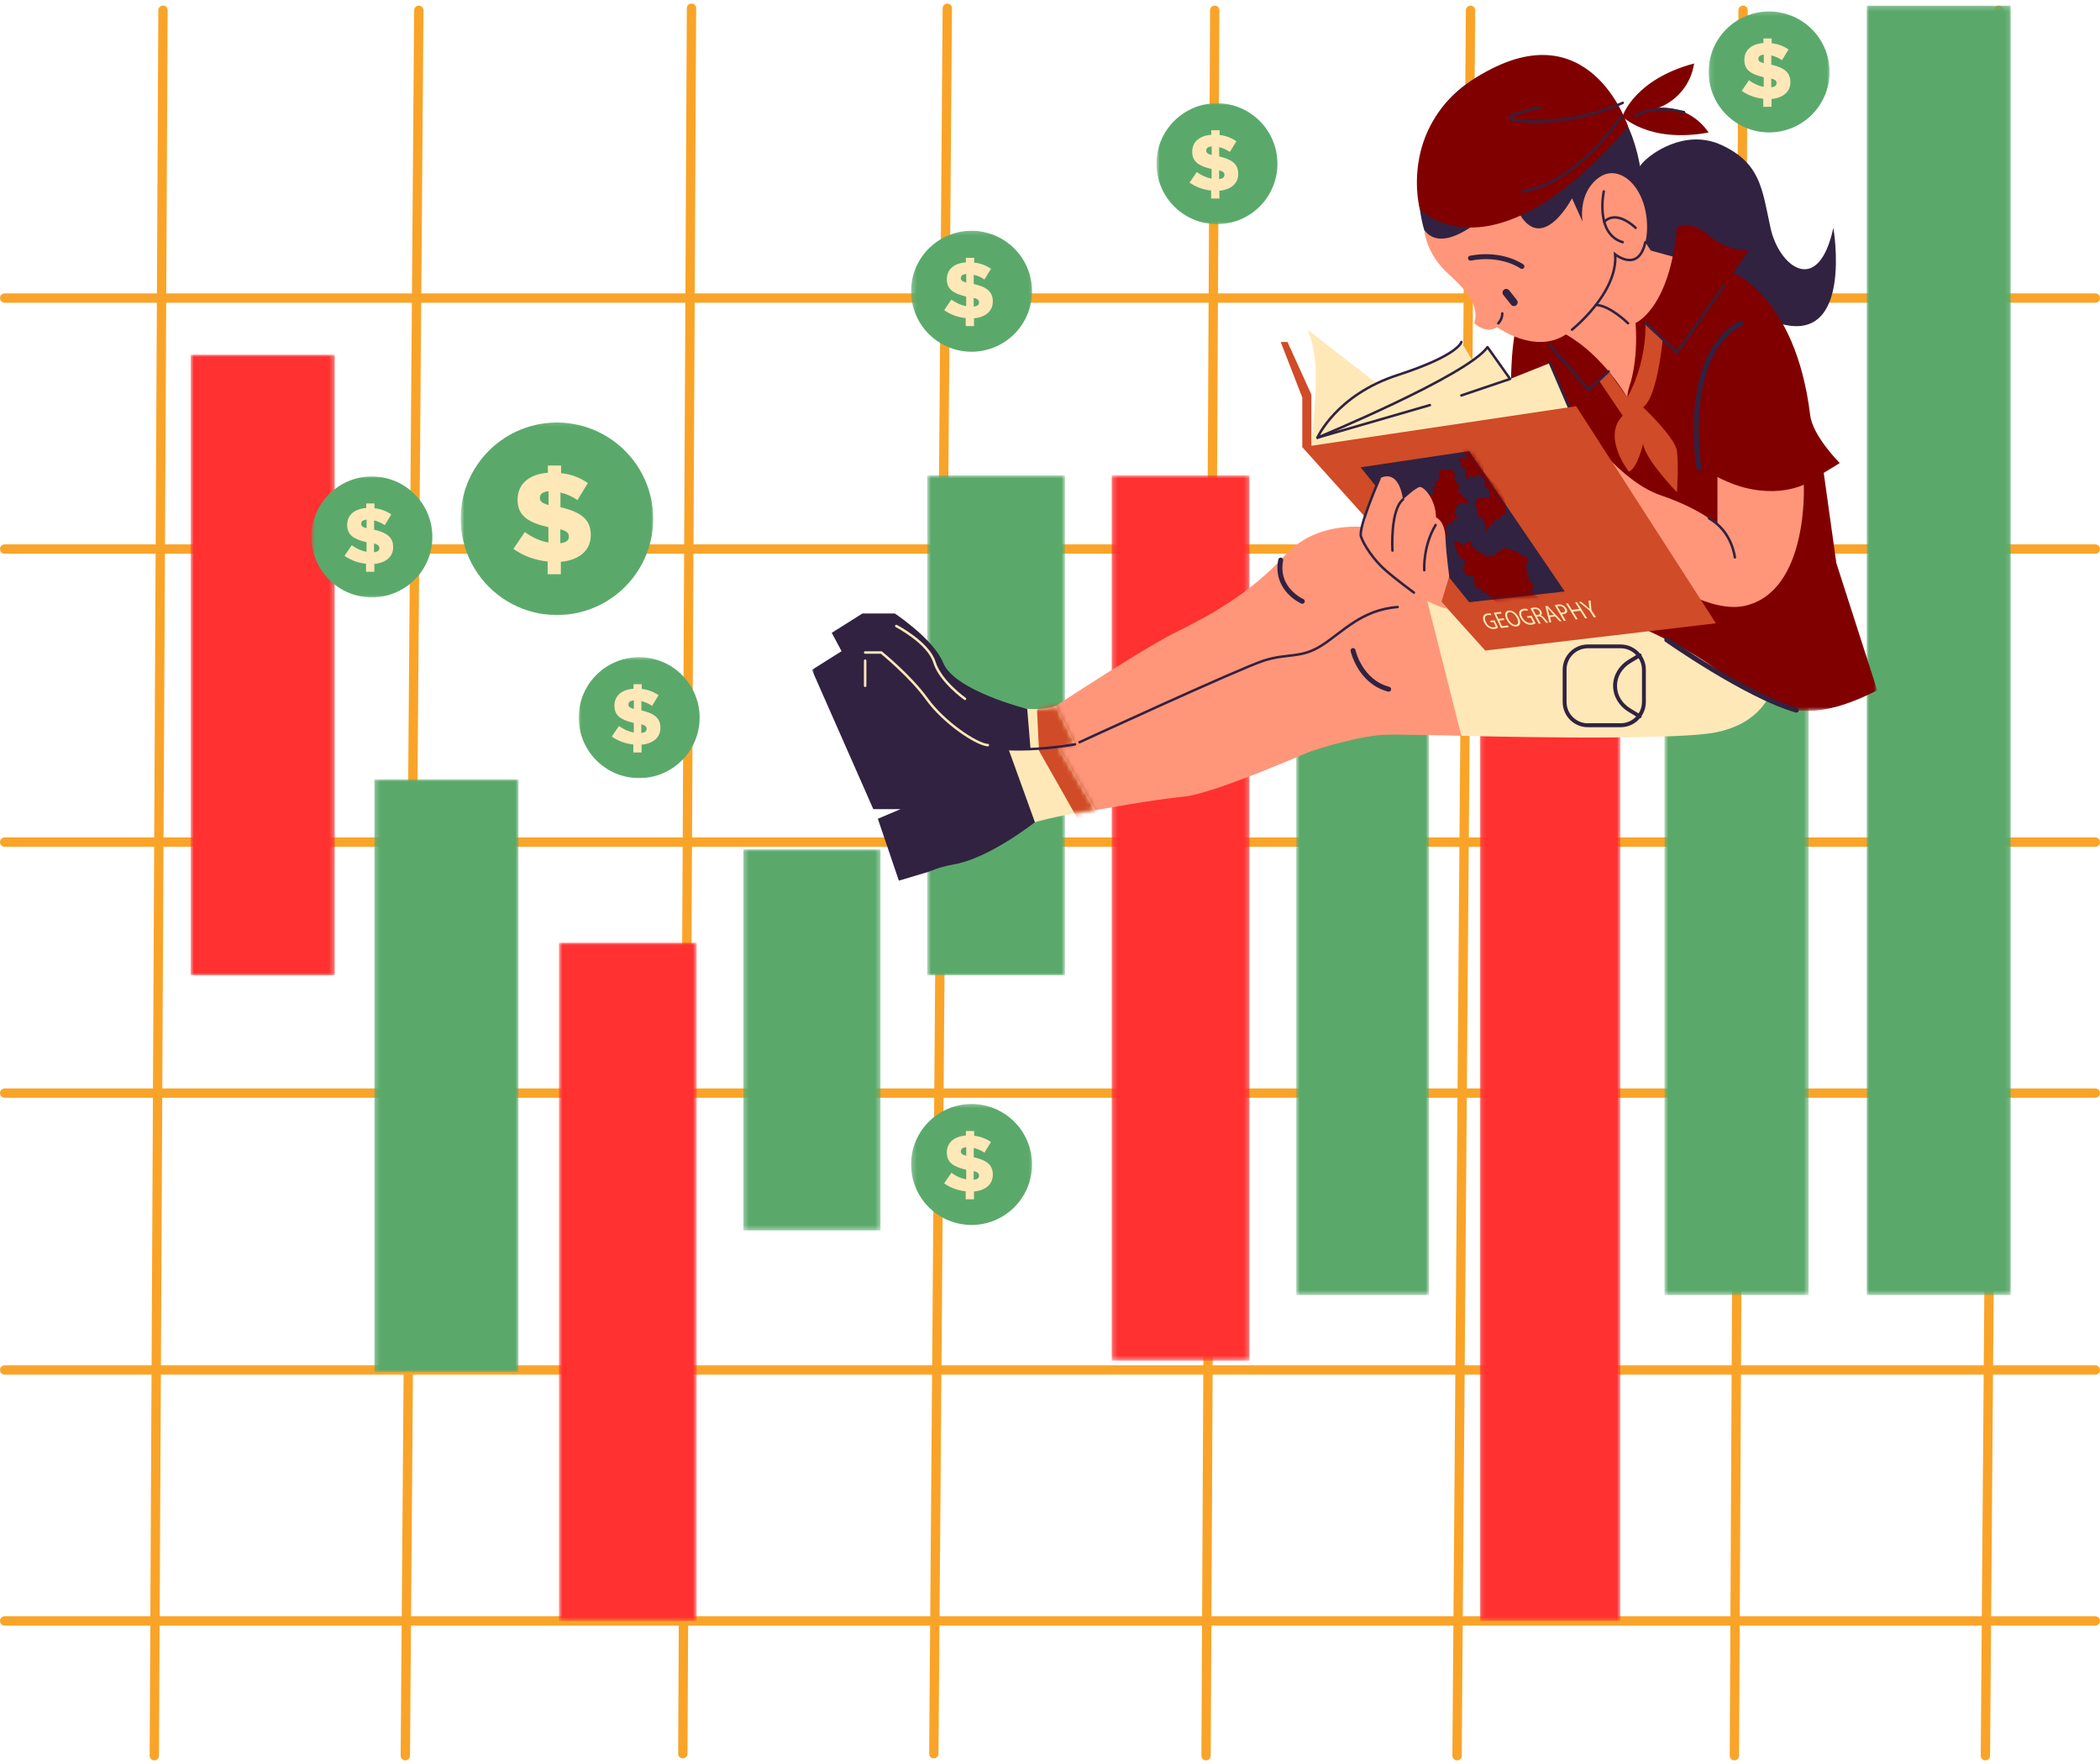 <svg width="450" height="378" viewBox="0 0 450 378" fill="none" xmlns="http://www.w3.org/2000/svg">
<g id="background-line">
<path id="Vector" d="M1 347.349L449 347.349" stroke="#F9A429" stroke-width="2" stroke-linecap="round"/>
<path id="Vector_2" d="M1 293.562L449 293.562" stroke="#F9A429" stroke-width="2" stroke-linecap="round"/>
<path id="Vector_3" d="M1 234.234L449 234.234" stroke="#F9A429" stroke-width="2" stroke-linecap="round"/>
<path id="Vector_4" d="M1 180.448L449 180.448" stroke="#F9A429" stroke-width="2" stroke-linecap="round"/>
<path id="Vector_5" d="M1 117.656L449 117.656" stroke="#F9A429" stroke-width="2" stroke-linecap="round"/>
<path id="Vector_6" d="M1 63.87L449 63.87" stroke="#F9A429" stroke-width="2" stroke-linecap="round"/>
<path id="Vector_7" d="M86.854 376.224L89.745 2.208" stroke="#F9A429" stroke-width="2" stroke-linecap="round"/>
<path id="Vector_8" d="M33.068 376.229L34.927 2.193" stroke="#F9A429" stroke-width="2" stroke-linecap="round"/>
<path id="Vector_9" d="M146.318 375.792L148.177 1.76" stroke="#F9A429" stroke-width="2" stroke-linecap="round"/>
<path id="Vector_10" d="M312.224 376.224L315.115 2.208" stroke="#F9A429" stroke-width="2" stroke-linecap="round"/>
<path id="Vector_11" d="M258.443 376.229L260.297 2.193" stroke="#F9A429" stroke-width="2" stroke-linecap="round"/>
<path id="Vector_12" d="M425.443 376.224L428.333 2.208" stroke="#F9A429" stroke-width="2" stroke-linecap="round"/>
<path id="Vector_13" d="M371.656 376.229L373.516 2.193" stroke="#F9A429" stroke-width="2" stroke-linecap="round"/>
<path id="Vector_14" d="M200.104 375.792L202.995 1.771" stroke="#F9A429" stroke-width="2" stroke-linecap="round"/>
</g>
<g id="chart-kiri10">
<mask id="mask0_0_1" style="mask-type:luminance" maskUnits="userSpaceOnUse" x="40" y="76" width="32" height="133">
<g id="56607add4d">
<path id="Vector_15" d="M40.844 76H71.729V209H40.844V76Z" fill="white"/>
</g>
</mask>
<g mask="url(#mask0_0_1)">
<g id="Group">
<path id="Vector_16" d="M40.844 76H71.729V209H40.844V76Z" fill="#FF3131"/>
</g>
</g>
</g>
<g id="chart-kiri9">
<mask id="mask1_0_1" style="mask-type:luminance" maskUnits="userSpaceOnUse" x="80" y="167" width="32" height="127">
<g id="91b41c730a">
<path id="Vector_17" d="M80.219 167H111.109V294H80.219V167Z" fill="white"/>
</g>
</mask>
<g mask="url(#mask1_0_1)">
<g id="Group_2">
<path id="Vector_18" d="M80.219 167H111.109V294H80.219V167Z" fill="#5AA96B"/>
</g>
</g>
</g>
<g id="chart-kiri8">
<mask id="mask2_0_1" style="mask-type:luminance" maskUnits="userSpaceOnUse" x="119" y="202" width="31" height="146">
<g id="fc37300e71">
<path id="Vector_19" d="M119.76 202H149.297V347.349H119.76V202Z" fill="white"/>
</g>
</mask>
<g mask="url(#mask2_0_1)">
<g id="Group_3">
<path id="Vector_20" d="M119.76 202H149.297V347.349H119.76V202Z" fill="#FF3131"/>
</g>
</g>
</g>
<g id="chart-kiri7">
<mask id="mask3_0_1" style="mask-type:luminance" maskUnits="userSpaceOnUse" x="159" y="182" width="30" height="82">
<g id="778a62f4c7">
<path id="Vector_21" d="M159.297 182H188.677V263.656H159.297V182Z" fill="white"/>
</g>
</mask>
<g mask="url(#mask3_0_1)">
<g id="Group_4">
<path id="Vector_22" d="M159.297 182H188.677V263.656H159.297V182Z" fill="#5AA96B"/>
</g>
</g>
</g>
<g id="chart-kiri6">
<mask id="mask4_0_1" style="mask-type:luminance" maskUnits="userSpaceOnUse" x="198" y="101" width="31" height="108">
<g id="7429f04d91">
<path id="Vector_23" d="M198.677 101.844H228.214V209H198.677V101.844Z" fill="white"/>
</g>
</mask>
<g mask="url(#mask4_0_1)">
<g id="Group_5">
<path id="Vector_24" d="M198.677 101.844H228.214V209H198.677V101.844Z" fill="#5AA96B"/>
</g>
</g>
</g>
<g id="chart-kiri5">
<mask id="mask5_0_1" style="mask-type:luminance" maskUnits="userSpaceOnUse" x="238" y="101" width="30" height="191">
<g id="79caebaa9a">
<path id="Vector_25" d="M238.214 101.844H267.75V291.562H238.214V101.844Z" fill="white"/>
</g>
</mask>
<g mask="url(#mask5_0_1)">
<g id="Group_6">
<path id="Vector_26" d="M238.214 101.844H267.75V291.562H238.214V101.844Z" fill="#FF3131"/>
</g>
</g>
</g>
<g id="chart-kiri4">
<mask id="mask6_0_1" style="mask-type:luminance" maskUnits="userSpaceOnUse" x="277" y="155" width="30" height="123">
<g id="318423d70a">
<path id="Vector_27" d="M277.75 155.188H306.224V277.5H277.75V155.188Z" fill="white"/>
</g>
</mask>
<g mask="url(#mask6_0_1)">
<g id="Group_7">
<path id="Vector_28" d="M277.75 155.188H306.224V277.5H277.75V155.188Z" fill="#5AA96B"/>
</g>
</g>
</g>
<g id="chart-kiri3">
<mask id="mask7_0_1" style="mask-type:luminance" maskUnits="userSpaceOnUse" x="317" y="155" width="31" height="193">
<g id="425ab92d5f">
<path id="Vector_29" d="M317.13 155.188H347.224V347.349H317.13V155.188Z" fill="white"/>
</g>
</mask>
<g mask="url(#mask7_0_1)">
<g id="Group_8">
<path id="Vector_30" d="M317.13 155.188H347.224V347.349H317.13V155.188Z" fill="#FF3131"/>
</g>
</g>
</g>
<g id="chart-kiri2">
<mask id="mask8_0_1" style="mask-type:luminance" maskUnits="userSpaceOnUse" x="356" y="133" width="32" height="145">
<g id="285e50490a">
<path id="Vector_31" d="M356.672 133.656H387.557V277.5H356.672V133.656Z" fill="white"/>
</g>
</mask>
<g mask="url(#mask8_0_1)">
<g id="Group_9">
<path id="Vector_32" d="M356.672 133.656H387.557V277.5H356.672V133.656Z" fill="#5AA96B"/>
</g>
</g>
</g>
<g id="chart-kiri">
<mask id="mask9_0_1" style="mask-type:luminance" maskUnits="userSpaceOnUse" x="400" y="1" width="31" height="277">
<g id="2334e79749">
<path id="Vector_33" d="M400 1.208H430.885V277.5H400V1.208Z" fill="white"/>
</g>
</mask>
<g mask="url(#mask9_0_1)">
<g id="Group_10">
<path id="Vector_34" d="M400 1.208H430.885V277.5H400V1.208Z" fill="#5AA96B"/>
</g>
</g>
</g>
<g id="girl-statis">
<path id="Vector_35" d="M353.25 33.724C353.25 33.724 360.714 27.229 369 31.125C377.281 35.021 377.599 40.542 379.391 48.818C381.177 57.094 389.615 63.755 392.865 48.818C392.865 48.818 397.245 74.141 381.177 69.271C365.109 64.401 351.12 60.339 351.12 60.339L349.411 42.609C349.078 39.182 350.536 35.823 353.26 33.719L353.25 33.724Z" fill="#312241"/>
<path id="Vector_36" d="M305.198 49.307C305.198 49.307 298.214 27.552 316.234 16.677C334.255 5.802 352.068 19.068 352.094 43.359L341.557 56.286L309.01 54.995L305.198 49.307Z" fill="#312241"/>
<path id="Vector_37" d="M379.385 148.411C379.385 148.411 377.432 154.984 367.698 156.932C357.958 158.885 313.151 157.667 313.151 157.667L303.865 130.396H306.24L294.714 113.224L329.057 112.854L379.38 148.411H379.385Z" fill="#FFE8B8"/>
<g id="Clip path group">
<mask id="mask10_0_1" style="mask-type:luminance" maskUnits="userSpaceOnUse" x="323" y="48" width="79" height="105">
<g id="3aba7d4bc7">
<path id="Vector_38" d="M323 48.333H401.984V152.333H323V48.333Z" fill="white"/>
</g>
</mask>
<g mask="url(#mask10_0_1)">
<g id="Group_11">
<path id="Vector_39" d="M387.906 89C388.448 93.448 394.234 99.229 394.234 99.229L390.802 101.328L393.5 120.656L402.271 147.927C384.979 156.698 378.891 151.094 366.229 142.328C353.573 133.563 326.786 124.797 326.786 124.797L323.865 87.297C323.375 73.172 325.323 68.542 325.323 68.542C325.323 68.542 330.193 66.599 336.854 70.646C343.51 74.693 348.214 81.698 348.214 81.698C348.214 81.698 351.625 82.969 349.922 69.276C349.922 69.276 361.958 62.339 359.344 48.76C359.344 48.76 360.391 47.604 364.036 49.917C367.687 52.229 368.542 54.786 373.896 54.297L370.854 58.193C370.854 58.193 384.734 63.062 387.901 88.995L387.906 89Z" fill="#800000"/>
</g>
</g>
</g>
<path id="Vector_40" d="M386.526 103.854C386.526 103.854 387.661 126.745 373.859 129.828C360.062 132.911 332.141 105.156 332.141 105.156L339.125 91.677C339.125 91.677 347.245 103.203 355.844 106.125C364.448 109.047 368.021 112.453 368.021 112.453V102.208C378.771 107.865 386.526 103.854 386.526 103.854Z" fill="#FF967A"/>
<path id="Vector_41" d="M366.229 57.099C366.229 57.099 361.651 61.182 357.786 66.109C356.651 67.568 352.745 66.25 352.568 68.464C351.542 81.208 348.974 80.662 348.698 85.182C348.698 85.182 343.651 76.224 335.557 71.662C328.922 76.068 320.781 70.089 320.781 70.089C318.505 71.714 315.911 69.276 315.911 69.276C316.88 66.031 315.26 63.104 310.396 58.724C305.526 54.344 305.203 49.312 305.203 49.312C310.557 56.292 323.599 41.031 323.599 41.031C328.792 57.917 336.859 42.495 336.859 42.495L339.13 47.526C339.13 47.526 337.995 41.521 342.536 38.115C347.083 34.703 353.255 40.385 352.932 49.318C352.891 50.333 352.766 51.182 352.578 51.906L353.74 53.698L366.234 57.104L366.229 57.099Z" fill="#FF967A"/>
<path id="Vector_42" d="M305.198 126.255L313.151 157.667C313.151 157.667 303.531 157.422 297.688 157.422C291.844 157.422 282.104 160.589 281.01 160.953C279.917 161.323 260.068 170.089 253.74 170.693C247.411 171.297 234.745 173.615 234.745 173.615L226.953 160.344L230.359 159.49L226.339 151.208C226.339 151.208 245.089 138.854 252.031 135.448C258.969 132.036 267.859 127.224 275.406 118.948C282.958 110.672 294.719 113.224 294.719 113.224L305.198 126.255Z" fill="#FF967A"/>
<path id="Vector_43" d="M281.005 95.526C281.005 95.526 281.974 85.838 281.974 80.234C281.974 74.635 280.203 70.646 280.203 70.646L294.714 81.938C294.714 81.938 310.385 77.287 313.146 73.287L315.526 77.271L318.745 74.391L323.589 81.208L332.135 77.797L340.417 97.094L296.812 110.875L281 95.526H281.005Z" fill="#FFE8B8"/>
<path id="Vector_44" d="M313.151 73.281C313.151 73.281 312.661 76.094 299.495 80.37C286.323 84.641 282.307 93.786 282.307 93.786C282.307 93.786 314.453 80.474 318.75 74.385L323.594 81.203L313.151 84.734" stroke="#312241" stroke-width="0.531" stroke-linecap="round" stroke-linejoin="round"/>
<path id="Vector_45" d="M306.406 86.807L282.307 93.786" stroke="#312241" stroke-width="0.531" stroke-miterlimit="10" stroke-linecap="round"/>
<path id="Vector_46" d="M332.141 77.797L336.208 87.281" stroke="#312241" stroke-width="0.531" stroke-miterlimit="10" stroke-linecap="round"/>
<path id="Vector_47" d="M367.698 133.562L318.26 139.406L279.062 95.818V85.182L274.438 73.281H275.896L281.01 84.547V95.521L337.745 87.047L367.698 133.557V133.562Z" fill="#D04B27"/>
<path id="Vector_48" d="M291.562 100.135L314.812 96.662L335.307 126.745L314.812 129.047L291.562 100.135Z" fill="#312241"/>
<g id="Clip path group_2">
<mask id="mask11_0_1" style="mask-type:luminance" maskUnits="userSpaceOnUse" x="295" y="96" width="36" height="34">
<g id="b1a44b47e1">
<path id="Vector_49" d="M295 96.333H331V129.125H295V96.333Z" fill="white"/>
</g>
</mask>
<g mask="url(#mask11_0_1)">
<g id="Group_12">
<g id="Clip path group_3">
<mask id="mask12_0_1" style="mask-type:luminance" maskUnits="userSpaceOnUse" x="291" y="96" width="45" height="34">
<g id="6ea9dd9621">
<path id="Vector_50" d="M291.562 100.135L314.812 96.662L335.307 126.745L314.812 129.047L291.562 100.135Z" fill="white"/>
</g>
</mask>
<g mask="url(#mask12_0_1)">
<g id="Group_13">
<path id="Vector_51" d="M312.052 115.844L311.719 116.318H311.464L311.755 116.875L312.047 117.276V117.979L312.339 118.161V118.75L312.818 118.938V119.302L313.255 119.896L314.031 120.078L313.807 120.406L314.031 121L313.552 121.182L313.443 121.99L313.625 122.25L314.031 122.693L314.219 123.469L314.771 123.208L315.448 123.464H315.818L316.016 124.573L315.792 125.198L316.344 125.422V125.714L316.568 126.339H317.083V125.786L317.411 126.047L317.323 127.24L318.042 126.635L318.958 127.703H319.401V128.255L320.172 128.625L320.615 129.026L321.354 129.578L322.016 129.729L322.682 130.13L323.932 129.26L324.484 129.469L324.927 130.385L325.771 130.792L326.911 131.266L327.172 131.083L327.875 131.266H328.62L328.865 131.557H329.234V130.344L329.75 130.083V129.823L330.411 129.786V129.25H330.12L329.896 128.167L329.016 127.542L328.208 126.51L328.625 125.406L328.469 124.927L327.693 124.781V124.224L327.583 123.932L327.031 122.906L327.469 122.615L327.141 122.135L327.068 121.62L326.661 120.995L327.104 121.068C327.104 121.068 327.396 120.776 327.432 120.589C327.469 120.401 327.286 119.484 327.286 119.484L326.953 119.193L326.479 119.266L325.964 118.828H325.635L325.005 118.021L324.125 118.057L323.797 117.833L323.318 117.688L322.693 117.391L322.063 117.724L321.953 117.536L321.328 118.313C321.328 118.313 320.443 118.125 320.443 118.276C320.443 118.422 320.74 119.083 320.74 119.083L319.635 119.042L318.969 119.302L317.974 118.938L317.464 118.495L316.469 118.094L315.917 117.432L315.141 117.172L315.365 116.365L314.922 116.031L313.891 116.51L313.781 116.771L312.974 116.583L312.609 116.182L312.057 115.854L312.052 115.844ZM322.641 107.917V109.948L321.719 110.641L320.844 111.328L320.219 111.245L320.089 111.505V111.932L320.219 112.453H319.969L319.427 112.068V112.672L318.922 113.193L318.672 113.714H318.422L318.25 113.068L318.38 112.286L317.958 111.938L317.833 111.51L317.943 111.453L317.729 111.286L317.771 110.984H317.036L316.516 110.078L316.646 109.344L316.297 108.651L316.078 107.828L316.297 107.443L316.646 106.75H318.828L319.151 106.49V105.406L318.828 104.63L318.198 104.37V103.245L317.938 102.583L317.464 102.292L317.115 101.771H316.292V102.203L315.771 102.245L315.25 101.984L314.865 101.854L314.688 102.286C314.516 102.719 314.474 102.547 314.474 102.547H313.953V101.943L314.339 101.292L313.953 100.563L313.734 100.042L313.411 100.214L313 99.953L313.13 99.047H312.479L312.698 98.703V98.312L313.344 97.927L313.693 98.312H314.339L313.953 97.537L313.693 96.755L313.703 96.745L313.63 96.714L313.214 96.365L314.01 95.938L314.219 96.062L314.885 96.193L315.094 95.932L315.635 96.193L316.344 95.932L316.391 95.453L316.594 95.193L317.182 95.495L317.911 95.755L318.266 95.932L318.354 96.151V96.537L318.563 96.922L319.146 97.271L319.896 97.354L319.438 97.833L319.396 98.094L319.104 98.219L318.516 98.094L318.432 98.479L318.349 99.344L317.906 99.734V101.073L318.427 101.589L318.849 102.198L319.266 102.625L319.469 102.875L319.542 102.885L319.604 103.047L319.854 103.359L320.526 103.88L320.901 104.057V104.401L321.776 105.182L321.609 105.484L322.193 106.609L322.609 107.906L322.641 107.917ZM316.24 98.406L316.125 98.443L316.297 98.531L316.328 98.542L316.24 98.406ZM297.938 106.469L297.583 105.328L296.083 106.469L296.516 106.755L296.083 107.542L297.016 108.615L296.583 109.969L297.438 110.615L297.01 111.547H297.583L298.438 112.542V115.75L299.578 115.396L299.932 115.75H301.651V117.182L302.646 116.682L303.292 116.615V115.828L304.365 116.182L304.719 116.25V116.682L305.927 116.25V116.609H306.359V118.177L309.286 117.104V115.75L309.714 115.396V114.964L310.286 114.323L309.786 113.969V113.396L310.286 112.255L310.573 111.755L311.005 112.328L311.578 111.255H312.151V110.469L311.578 110.115L312.151 108.396L313.005 107.755L313.938 107.969L314.792 107.536L313.219 105.969L312.365 105.323L312.792 104.75L312.651 104.177L311.438 102.464L311.938 102.104L311.297 100.677H308.583L308.229 101.391L308.516 102.599L307.443 103.385L307.87 104.24C307.87 104.24 306.661 104.385 306.943 104.599C307.224 104.807 307.083 105.88 307.083 105.88L305.443 106.526L304.234 106.88L303.734 106.167L302.453 106.24L302.161 106.948L300.521 107.234L299.453 107.448L297.953 106.448L297.938 106.469Z" fill="#800000"/>
</g>
</g>
</g>
</g>
</g>
</g>
<path id="Vector_52" d="M298.38 123.578C298.38 123.578 291.479 117.495 291.641 114.979C291.797 112.458 295.615 102.557 295.615 102.557C295.615 102.557 299.516 99.88 300.651 107.021C300.651 107.021 303.49 104.349 304.302 104.349C305.115 104.349 307.635 106.859 307.714 110.88C307.714 110.88 309.583 111.49 309.74 115.219C309.901 118.953 310.552 123.5 310.552 123.5L308.885 128.984L310.156 130.396C310.156 130.396 309.656 130.562 306.656 129.182C303.656 127.802 298.38 123.578 298.38 123.578Z" fill="#FF967A"/>
<path id="Vector_53" d="M230.359 159.495L226.953 160.349L234.745 173.62C234.745 173.62 219.484 175.443 212.833 179.823C206.182 184.203 201.63 181.609 197.896 179.823C194.161 178.042 191.078 168.62 189.62 165.703C188.156 162.781 184.583 160.99 180.042 151.943C175.495 142.896 181.01 141.568 181.01 141.568L185.391 143.229C192.698 140.245 194.323 141.021 206.979 147.677C219.641 154.339 226.339 151.208 226.339 151.208L230.359 159.49V159.495Z" fill="#FFE8B8"/>
<g id="Clip path group_4">
<mask id="mask13_0_1" style="mask-type:luminance" maskUnits="userSpaceOnUse" x="221" y="143" width="14" height="34">
<g id="17a014ccfe">
<path id="Vector_54" d="M221.667 143H235V176.333H221.667V143Z" fill="white"/>
</g>
</mask>
<g mask="url(#mask13_0_1)">
<g id="Group_14">
<g id="Clip path group_5">
<mask id="mask14_0_1" style="mask-type:luminance" maskUnits="userSpaceOnUse" x="178" y="141" width="57" height="42">
<g id="00e4b5dc7d">
<path id="Vector_55" d="M230.359 159.495L226.953 160.349L234.745 173.62C234.745 173.62 219.484 175.443 212.833 179.823C206.182 184.203 201.63 181.609 197.896 179.823C194.161 178.042 191.078 168.62 189.62 165.703C188.156 162.781 184.583 160.99 180.042 151.943C175.495 142.896 181.01 141.568 181.01 141.568L185.391 143.229C192.698 140.245 194.323 141.021 206.979 147.677C219.641 154.339 226.339 151.208 226.339 151.208L230.359 159.49V159.495Z" fill="white"/>
</g>
</mask>
<g mask="url(#mask14_0_1)">
<g id="Group_15">
<path id="Vector_56" d="M222.198 152.177L229.87 143.542L237.547 176.182H231.339L222.651 160.87L222.203 152.177" fill="#D04B27"/>
</g>
</g>
</g>
</g>
</g>
</g>
<path id="Vector_57" d="M220.844 160.714L211.677 160.422L193.328 163.906L178.234 135.604L184.807 131.464H191.75C191.75 131.464 200.057 136.948 202.125 142.057C204.531 148.026 220.12 151.917 220.12 151.917L220.844 160.708V160.714Z" fill="#312241"/>
<path id="Vector_58" d="M321.062 69.276C321.062 69.276 321.917 68.463 321.917 67.167" stroke="#312241" stroke-width="0.531" stroke-miterlimit="10" stroke-linecap="round"/>
<path id="Vector_59" d="M336.854 70.646C336.854 70.646 346.755 62.781 346.109 54.505C346.109 54.505 351.088 58.552 352.573 51.901" stroke="#312241" stroke-width="0.531" stroke-miterlimit="10" stroke-linecap="round"/>
<path id="Vector_60" d="M326.135 57.099C326.135 57.099 321.917 54.016 315.099 55.318" stroke="#312241" stroke-width="1.062" stroke-miterlimit="10" stroke-linecap="round"/>
<path id="Vector_61" d="M343.672 41.026C343.672 41.026 341.719 50.109 347.729 51.896" stroke="#312241" stroke-width="0.531" stroke-miterlimit="10" stroke-linecap="round"/>
<path id="Vector_62" d="M350.489 48.823C350.489 48.823 346.469 44.797 343.771 47.536" stroke="#312241" stroke-width="0.531" stroke-miterlimit="10" stroke-linecap="round"/>
<path id="Vector_63" d="M322.766 62.703L324.417 64.792" stroke="#312241" stroke-width="1.593" stroke-miterlimit="10" stroke-linecap="round"/>
<path id="Vector_64" d="M348.864 69.276C348.864 69.276 345.016 65.453 341.984 65.338" stroke="#312241" stroke-width="0.531" stroke-miterlimit="10" stroke-linecap="round"/>
<path id="Vector_65" d="M371.755 119.437C371.755 119.437 371.208 113.88 366.234 111.083" stroke="#312241" stroke-width="0.531" stroke-miterlimit="10" stroke-linecap="round"/>
<path id="Vector_66" d="M298.38 117.979C298.38 117.979 297.854 109.318 300.651 107.016" stroke="#312241" stroke-width="0.531" stroke-miterlimit="10" stroke-linecap="round"/>
<path id="Vector_67" d="M305.198 122.198C305.198 122.198 304.87 117.083 307.635 112.495" stroke="#312241" stroke-width="0.531" stroke-miterlimit="10" stroke-linecap="round"/>
<path id="Vector_68" d="M279.062 128.849C279.062 128.849 273.213 126.292 274.437 120.021" stroke="#312241" stroke-width="1.062" stroke-miterlimit="10" stroke-linecap="round"/>
<path id="Vector_69" d="M231.333 159.047C231.333 159.047 265.583 143.255 270.776 141.573C275.969 139.891 278.734 141.193 283.276 138.271C287.823 135.349 291.745 130.693 299.495 130.068" stroke="#312241" stroke-width="0.531" stroke-miterlimit="10" stroke-linecap="round"/>
<path id="Vector_70" d="M289.937 139.406C289.937 139.406 291.396 146.068 297.568 147.687" stroke="#312241" stroke-width="1.062" stroke-miterlimit="10" stroke-linecap="round"/>
<path id="Vector_71" d="M295.614 102.552C295.614 102.552 291 113.109 291.641 114.974C292.281 116.833 294.354 119.963 296.818 122.125C299.281 124.286 302.979 126.984 302.979 126.984" stroke="#312241" stroke-width="0.531" stroke-miterlimit="10" stroke-linecap="round"/>
<path id="Vector_72" d="M230.359 159.495C230.359 159.495 213.151 162.724 205.521 158.042C197.891 153.364 185.391 143.234 185.391 143.234" stroke="#312241" stroke-width="0.531" stroke-miterlimit="10" stroke-linecap="round"/>
<path id="Vector_73" d="M202.271 170.573C202.271 170.573 208.521 177.026 217.208 176.094" stroke="#312241" stroke-width="0.531" stroke-miterlimit="10" stroke-linecap="round"/>
<path id="Vector_74" d="M357.161 137.088C357.161 137.088 374.026 148.979 384.927 152.177" stroke="#312241" stroke-width="1.062" stroke-miterlimit="10" stroke-linecap="round"/>
<path id="Vector_75" d="M364.041 100.198C364.041 100.198 360.146 76.094 373.052 69.276" stroke="#312241" stroke-width="1.062" stroke-miterlimit="10" stroke-linecap="round"/>
<path id="Vector_76" d="M321.016 134.495C320.88 134.583 320.604 134.734 320.219 134.781C319.781 134.828 319.37 134.745 318.948 134.464C318.578 134.219 318.224 133.797 318 133.292C317.563 132.328 317.813 131.562 318.74 131.448C319.063 131.406 319.349 131.453 319.505 131.505L319.578 131.849C319.396 131.792 319.177 131.755 318.896 131.792C318.214 131.88 318 132.417 318.37 133.224C318.75 134.057 319.411 134.5 320.078 134.422C320.323 134.396 320.469 134.339 320.531 134.276L320.063 133.297L319.484 133.365L319.323 133.026L320.26 132.911L321.016 134.5V134.495ZM322.401 132.844L321.281 132.979L321.854 134.172L323.115 134.026L323.297 134.396L321.656 134.578L320.089 131.307L321.615 131.115L321.781 131.458L320.615 131.609L321.109 132.625L322.224 132.49L322.396 132.839L322.401 132.844ZM325.448 132.328C326.042 133.474 325.734 134.167 324.974 134.25C324.193 134.344 323.302 133.714 322.807 132.714C322.292 131.677 322.526 130.938 323.292 130.839C324.078 130.734 324.943 131.354 325.448 132.323V132.328ZM323.203 132.656C323.552 133.365 324.214 133.964 324.818 133.896C325.422 133.828 325.443 133.151 325.052 132.396C324.719 131.745 324.068 131.109 323.443 131.182C322.828 131.26 322.839 131.938 323.203 132.651V132.656ZM329.063 133.568C328.927 133.656 328.641 133.818 328.229 133.859C327.766 133.911 327.323 133.823 326.859 133.542C326.458 133.292 326.063 132.859 325.792 132.344C325.286 131.365 325.516 130.583 326.5 130.453C326.839 130.411 327.151 130.453 327.318 130.516L327.411 130.87C327.208 130.812 326.979 130.771 326.677 130.812C325.964 130.901 325.755 131.453 326.188 132.276C326.63 133.12 327.354 133.578 328.057 133.49C328.313 133.458 328.469 133.401 328.531 133.339L327.99 132.333L327.38 132.406L327.193 132.062L328.182 131.943L329.057 133.562L329.063 133.568ZM327.953 130.354C328.125 130.286 328.391 130.224 328.656 130.193C329.068 130.141 329.38 130.193 329.672 130.354C329.906 130.479 330.12 130.693 330.26 130.948C330.505 131.391 330.422 131.714 330.167 131.87L330.177 131.885C330.464 131.948 330.74 132.172 331.005 132.51C331.375 132.974 331.635 133.297 331.771 133.422L331.354 133.469C331.25 133.38 331.016 133.094 330.693 132.677C330.344 132.224 330.083 132.068 329.714 132.094L329.344 132.135L330.151 133.609L329.755 133.656L327.953 130.359V130.354ZM329.161 131.807L329.563 131.76C329.979 131.708 330.109 131.427 329.896 131.042C329.656 130.62 329.276 130.464 328.859 130.516C328.677 130.536 328.552 130.573 328.5 130.599L329.161 131.802V131.807ZM332.141 132.229L332.427 133.344L332.01 133.391L331.146 129.901L331.615 129.844L334.651 133.094L334.208 133.141L333.24 132.099L332.135 132.234L332.141 132.229ZM332.964 131.766L332.099 130.839C331.911 130.63 331.75 130.438 331.589 130.255H331.578C331.651 130.453 331.714 130.661 331.771 130.875L332.026 131.885L332.958 131.771L332.964 131.766ZM333.146 129.693C333.318 129.63 333.557 129.568 333.875 129.531C334.271 129.484 334.62 129.542 334.917 129.698C335.182 129.833 335.432 130.063 335.615 130.359C335.802 130.661 335.859 130.917 335.807 131.115C335.74 131.391 335.464 131.552 335.063 131.604C334.943 131.62 334.823 131.625 334.719 131.615L335.536 132.995L335.12 133.042L333.146 129.698V129.693ZM334.5 131.25C334.604 131.266 334.724 131.26 334.854 131.25C335.349 131.193 335.495 130.901 335.214 130.432C334.948 129.995 334.526 129.818 334.078 129.87C333.906 129.891 333.776 129.922 333.724 129.948L334.5 131.25ZM335.984 129.286L336.854 130.688L338.401 130.495L337.516 129.089L337.932 129.036L340.099 132.464L339.667 132.51L338.641 130.88L337.078 131.068L338.078 132.688L337.661 132.734L335.578 129.323L335.979 129.271L335.984 129.286ZM341.552 132.302L340.594 130.823L338.323 128.995L338.797 128.938L339.849 129.807C340.141 130.052 340.37 130.25 340.625 130.469H340.641C340.583 130.234 340.552 130 340.51 129.724L340.375 128.729L340.849 128.672L341.031 130.76L342 132.25L341.563 132.297L341.552 132.302Z" fill="#FFE8B8"/>
<path id="Vector_77" d="M304.245 44.823C304.245 44.823 319.562 61.224 348.865 27.078C348.865 27.078 340.547 1.297 316.234 16.677C299.495 27.271 304.245 44.818 304.245 44.818V44.823Z" fill="#800000"/>
<path id="Vector_78" d="M356.495 70.646C356.495 70.646 355.479 84.833 352.094 87.281C352.094 87.281 358.953 93.698 359.344 96.662C359.74 99.63 359.344 105.479 359.344 105.479C359.344 105.479 352.557 98.495 352.094 95.088C352.094 95.088 350.87 100.385 349.052 101.094C349.052 101.094 343.182 93.625 347.729 89.083L342.693 81.615L344.708 79.588L348.703 85.188C348.703 85.188 353.005 78.125 352.573 68.469L356.5 70.651L356.495 70.646Z" fill="#D04B27"/>
<path id="Vector_79" d="M349.167 82.755C349.167 82.755 351.073 77.797 350.484 69.208C350.484 69.208 357.807 66.162 359.339 48.693C359.339 48.693 361.844 46.807 366.224 50.458C370.604 54.109 374.75 53.625 374.75 53.625L359.339 75.537L352.563 69.208C352.563 69.208 352.563 79.021 349.161 82.755H349.167Z" fill="#800000"/>
<path id="Vector_80" d="M347.729 24.807C347.729 24.807 350.245 17.005 363.031 13.599L362.932 14.115C362.193 18.021 359.557 21.297 355.911 22.885C353.641 23.865 350.849 24.698 347.729 24.812V24.807Z" fill="#800000"/>
<path id="Vector_81" d="M347.505 24.828C347.505 24.828 353.125 30.797 366.135 28.396L365.828 27.974C363.479 24.76 359.698 22.927 355.724 23.062C353.255 23.146 350.375 23.588 347.505 24.823V24.828Z" fill="#800000"/>
<g id="Clip path group_6">
<mask id="mask15_0_1" style="mask-type:luminance" maskUnits="userSpaceOnUse" x="173" y="139" width="50" height="51">
<g id="41b48d728b">
<path id="Vector_82" d="M173.984 139H223V189.188H173.984V139Z" fill="white"/>
</g>
</mask>
<g mask="url(#mask15_0_1)">
<g id="Group_16">
<path id="Vector_83" d="M215.87 159.859L221.766 176.188C221.766 176.188 211.953 183.969 204.286 185.25C202.474 185.552 200.714 186.083 199.021 186.797L192.615 188.719L188.109 175.448L192.99 173.385H187.135L173.984 143.542L180.562 139.401H187.5C187.5 139.401 195.807 144.885 197.875 149.995C200.286 155.964 215.87 159.854 215.87 159.854V159.859Z" fill="#312241"/>
</g>
</g>
</g>
<path id="Vector_84" d="M185.391 139.823H188.844C188.844 139.823 195.104 144.88 198.646 149.823C202.187 154.766 209.219 159.516 211.682 159.672" stroke="#FFE8B8" stroke-width="0.531" stroke-miterlimit="10" stroke-linecap="round"/>
<path id="Vector_85" d="M185.391 141.573V146.953" stroke="#FFE8B8" stroke-width="0.531" stroke-miterlimit="10" stroke-linecap="round"/>
<path id="Vector_86" d="M192.062 134.146C192.062 134.146 198.937 137.708 200.219 141.87C201.495 146.031 206.781 149.75 206.781 149.75" stroke="#FFE8B8" stroke-width="0.531" stroke-miterlimit="10" stroke-linecap="round"/>
<path id="Vector_87" d="M352.568 69.208L359.344 75.536L369.463 61.146" stroke="#312241" stroke-width="0.531" stroke-miterlimit="10" stroke-linecap="round"/>
<path id="Vector_88" d="M344.708 79.583L340.422 83.531L332.141 73.984" stroke="#312241" stroke-width="0.531" stroke-linecap="round" stroke-linejoin="round"/>
<path id="Vector_89" d="M347.505 24.828C347.505 24.828 338.114 39.323 326.245 41.026" stroke="#312241" stroke-width="0.531" stroke-linecap="round" stroke-linejoin="round"/>
<path id="Vector_90" d="M347.729 22.036C347.729 22.036 338.859 26.338 327.953 26.01C317.047 25.688 330 23.057 330 23.057" stroke="#312241" stroke-width="0.531" stroke-linecap="round" stroke-linejoin="round"/>
<path id="Vector_91" d="M350.489 24.828C350.489 24.828 353.792 22.375 360.87 24.031" stroke="#312241" stroke-width="0.531" stroke-linecap="round" stroke-linejoin="round"/>
<path id="Vector_92" d="M351.396 153.911C351.526 153.901 351.651 153.844 351.724 153.724C351.781 153.625 351.792 153.521 351.771 153.422C352.344 152.563 352.682 151.536 352.682 150.432V143.495C352.682 142.391 352.344 141.359 351.771 140.505C351.792 140.406 351.781 140.297 351.724 140.203C351.651 140.083 351.526 140.016 351.396 140.01C350.401 138.844 348.927 138.099 347.281 138.099H340.26C337.281 138.099 334.859 140.521 334.859 143.5V150.438C334.859 153.417 337.281 155.833 340.26 155.833H347.281C348.927 155.833 350.401 155.094 351.396 153.922V153.911ZM351.854 150.427C351.854 151.328 351.589 152.167 351.13 152.88L349.438 151.859C347.568 150.734 346.5 148.948 346.5 146.958C346.5 144.969 347.573 143.182 349.438 142.057L351.13 141.036C351.583 141.75 351.854 142.589 351.854 143.49V150.427ZM340.26 154.995C337.74 154.995 335.688 152.948 335.688 150.427V143.49C335.688 140.969 337.74 138.917 340.26 138.917H347.281C348.599 138.917 349.781 139.479 350.615 140.375L349.005 141.339C346.917 142.599 345.667 144.698 345.667 146.953C345.667 149.208 346.917 151.307 349.005 152.563L350.615 153.531C349.781 154.422 348.599 154.984 347.281 154.984H340.26V154.995Z" fill="#312241"/>
</g>
<g id="coin">
<path id="Vector_93" d="M90.797 114.714C90.797 115.453 90.724 116.182 90.583 116.911C90.438 117.635 90.224 118.339 89.938 119.021C89.656 119.708 89.312 120.354 88.901 120.969C88.49 121.583 88.021 122.156 87.5 122.677C86.974 123.198 86.406 123.667 85.792 124.078C85.177 124.49 84.526 124.839 83.844 125.12C83.162 125.401 82.458 125.615 81.729 125.76C81.005 125.906 80.271 125.979 79.531 125.979C78.792 125.979 78.062 125.906 77.333 125.76C76.609 125.615 75.906 125.401 75.224 125.12C74.537 124.839 73.891 124.49 73.276 124.078C72.662 123.667 72.088 123.198 71.568 122.677C71.047 122.156 70.578 121.583 70.167 120.969C69.755 120.354 69.406 119.708 69.125 119.021C68.844 118.339 68.63 117.635 68.484 116.911C68.338 116.182 68.266 115.453 68.266 114.714C68.266 113.974 68.338 113.24 68.484 112.516C68.63 111.786 68.844 111.083 69.125 110.401C69.406 109.719 69.755 109.068 70.167 108.453C70.578 107.839 71.047 107.271 71.568 106.745C72.088 106.224 72.662 105.755 73.276 105.344C73.891 104.938 74.537 104.589 75.224 104.307C75.906 104.021 76.609 103.807 77.333 103.661C78.062 103.521 78.792 103.448 79.531 103.448C80.271 103.448 81.005 103.521 81.729 103.661C82.458 103.807 83.162 104.021 83.844 104.307C84.526 104.589 85.177 104.938 85.792 105.344C86.406 105.755 86.974 106.224 87.5 106.745C88.021 107.271 88.49 107.839 88.901 108.453C89.312 109.068 89.656 109.719 89.938 110.401C90.224 111.083 90.438 111.786 90.583 112.516C90.724 113.24 90.797 113.974 90.797 114.714Z" fill="#FFE8B8"/>
<path id="Vector_94" d="M81.292 117.469V117.432C81.292 116.974 81.031 116.714 80.146 116.458V118.339C80.932 118.255 81.292 117.964 81.292 117.469Z" fill="#5AA96B"/>
<path id="Vector_95" d="M78.557 111.349C77.719 111.422 77.396 111.76 77.396 112.208V112.24C77.396 112.682 77.635 112.943 78.557 113.198V111.349Z" fill="#5AA96B"/>
<g id="Clip path group_7">
<mask id="mask16_0_1" style="mask-type:luminance" maskUnits="userSpaceOnUse" x="66" y="101" width="28" height="28">
<g id="074474f992">
<path id="Vector_96" d="M66.729 101.844H93.667V128.333H66.729V101.844Z" fill="white"/>
</g>
</mask>
<g mask="url(#mask16_0_1)">
<g id="Group_17">
<path id="Vector_97" d="M89.422 106.505C89.099 106.141 88.755 105.792 88.396 105.464C88.036 105.135 87.656 104.828 87.26 104.542C86.859 104.255 86.448 103.99 86.021 103.75C85.599 103.51 85.156 103.297 84.708 103.109C84.255 102.917 83.797 102.755 83.328 102.62C82.859 102.479 82.385 102.37 81.901 102.286C81.422 102.203 80.932 102.146 80.448 102.115C79.958 102.089 79.469 102.089 78.984 102.115C78.495 102.141 78.01 102.193 77.526 102.276C77.042 102.354 76.568 102.464 76.099 102.599C75.63 102.734 75.167 102.896 74.713 103.083C74.266 103.271 73.823 103.484 73.396 103.719C72.969 103.958 72.557 104.219 72.161 104.505C71.76 104.786 71.38 105.094 71.016 105.422C70.651 105.745 70.307 106.094 69.984 106.458C69.661 106.828 69.359 107.208 69.078 107.609C68.786 108.026 68.516 108.458 68.271 108.906C67.349 110.62 66.844 112.448 66.75 114.391C66.74 114.609 66.734 114.828 66.734 115.052C66.729 115.573 66.76 116.094 66.828 116.609C66.891 117.13 66.984 117.641 67.109 118.151C67.229 118.656 67.385 119.151 67.573 119.641C67.755 120.13 67.969 120.604 68.213 121.068C68.453 121.531 68.724 121.974 69.021 122.406C69.312 122.833 69.635 123.245 69.979 123.635C70.328 124.026 70.693 124.396 71.083 124.745C71.474 125.089 71.885 125.411 72.312 125.708C72.745 126.005 73.188 126.276 73.651 126.521C74.115 126.76 74.588 126.979 75.073 127.161C75.562 127.349 76.062 127.505 76.568 127.63C77.073 127.755 77.583 127.849 78.104 127.917C78.62 127.979 79.141 128.01 79.661 128.01C80.188 128.016 80.708 127.984 81.224 127.922C81.745 127.859 82.255 127.766 82.76 127.641C83.271 127.521 83.766 127.365 84.255 127.182C84.745 127 85.219 126.786 85.682 126.542C86.146 126.302 86.594 126.036 87.021 125.74C87.453 125.443 87.865 125.125 88.255 124.776C88.646 124.432 89.016 124.068 89.365 123.677C89.713 123.286 90.031 122.88 90.333 122.448C90.63 122.021 90.901 121.578 91.146 121.115C91.391 120.651 91.604 120.177 91.792 119.693C91.979 119.203 92.135 118.708 92.26 118.198C92.385 117.693 92.484 117.182 92.547 116.661C92.615 116.146 92.646 115.625 92.651 115.104C92.651 114.583 92.62 114.063 92.562 113.542C92.5 113.026 92.406 112.51 92.286 112.005C92.161 111.5 92.01 111 91.828 110.51C91.646 110.021 91.432 109.547 91.193 109.083C90.953 108.62 90.682 108.172 90.391 107.74C90.094 107.313 89.776 106.901 89.432 106.505H89.422ZM75.365 116.839C76.458 117.609 77.479 118.068 78.542 118.24V116.188C75.792 115.552 74.391 114.615 74.391 112.495V112.464C74.391 110.448 75.859 109.047 78.474 108.859V107.885H80.25V108.906C81.562 109.047 82.766 109.49 83.854 110.24L82.453 112.531C81.75 112.052 80.99 111.714 80.161 111.516V113.495C82.875 114.13 84.245 115.104 84.245 117.224V117.255C84.245 119.339 82.641 120.62 80.213 120.844V122.516H78.438V120.797C76.755 120.635 75.213 120.073 73.828 119.104L75.365 116.839Z" fill="#5AA96B"/>
</g>
</g>
</g>
</g>
<g id="coin_2">
<path id="Vector_98" d="M148.073 153.443C148.073 154.182 148 154.911 147.854 155.641C147.708 156.365 147.495 157.068 147.214 157.75C146.932 158.438 146.583 159.083 146.172 159.698C145.76 160.313 145.292 160.885 144.771 161.406C144.25 161.927 143.677 162.396 143.062 162.807C142.448 163.219 141.802 163.563 141.115 163.849C140.432 164.13 139.729 164.344 139.005 164.49C138.276 164.635 137.547 164.703 136.807 164.703C136.068 164.703 135.333 164.635 134.609 164.49C133.885 164.344 133.177 164.13 132.495 163.849C131.812 163.563 131.161 163.219 130.547 162.807C129.932 162.396 129.365 161.927 128.839 161.406C128.318 160.885 127.849 160.313 127.437 159.698C127.031 159.083 126.682 158.438 126.401 157.75C126.115 157.068 125.901 156.365 125.755 155.641C125.615 154.911 125.542 154.182 125.542 153.443C125.542 152.703 125.615 151.969 125.755 151.245C125.901 150.516 126.115 149.813 126.401 149.13C126.682 148.448 127.031 147.797 127.437 147.182C127.849 146.568 128.318 146 128.839 145.474C129.365 144.953 129.932 144.484 130.547 144.073C131.161 143.661 131.812 143.318 132.495 143.031C133.177 142.75 133.885 142.536 134.609 142.391C135.333 142.25 136.068 142.177 136.807 142.177C137.547 142.177 138.276 142.25 139.005 142.391C139.729 142.536 140.432 142.75 141.115 143.031C141.802 143.318 142.448 143.661 143.062 144.073C143.677 144.484 144.25 144.953 144.771 145.474C145.292 146 145.76 146.568 146.172 147.182C146.583 147.797 146.932 148.448 147.214 149.13C147.495 149.813 147.708 150.516 147.854 151.245C148 151.969 148.073 152.703 148.073 153.443Z" fill="#FFE8B8"/>
<path id="Vector_99" d="M138.562 156.198V156.161C138.562 155.703 138.307 155.443 137.417 155.188V157.068C138.203 156.984 138.562 156.693 138.562 156.198Z" fill="#5AA96B"/>
<path id="Vector_100" d="M135.828 150.078C134.995 150.151 134.667 150.49 134.667 150.938V150.969C134.667 151.411 134.906 151.667 135.828 151.927V150.078Z" fill="#5AA96B"/>
<g id="Clip path group_8">
<mask id="mask17_0_1" style="mask-type:luminance" maskUnits="userSpaceOnUse" x="124" y="140" width="27" height="27">
<g id="f2bdd9c6b4">
<path id="Vector_101" d="M124 140.573H151V167H124V140.573Z" fill="white"/>
</g>
</mask>
<g mask="url(#mask17_0_1)">
<g id="Group_18">
<path id="Vector_102" d="M146.693 145.234C146.375 144.87 146.031 144.521 145.667 144.193C145.307 143.859 144.927 143.552 144.531 143.271C144.135 142.984 143.724 142.719 143.297 142.479C142.87 142.24 142.432 142.026 141.979 141.839C141.531 141.646 141.068 141.484 140.599 141.344C140.13 141.208 139.656 141.099 139.172 141.016C138.693 140.932 138.208 140.875 137.719 140.844C137.229 140.818 136.745 140.818 136.255 140.844C135.766 140.87 135.281 140.922 134.797 141.005C134.318 141.083 133.844 141.193 133.37 141.328C132.901 141.464 132.443 141.625 131.99 141.812C131.536 142 131.099 142.214 130.672 142.448C130.245 142.687 129.828 142.948 129.432 143.234C129.036 143.516 128.651 143.823 128.292 144.151C127.927 144.474 127.583 144.823 127.26 145.188C126.932 145.552 126.63 145.938 126.349 146.339C126.057 146.755 125.792 147.188 125.547 147.635C124.625 149.349 124.115 151.177 124.021 153.12C124.01 153.339 124.005 153.557 124.005 153.781C124.005 154.302 124.036 154.823 124.099 155.339C124.161 155.859 124.255 156.37 124.38 156.875C124.505 157.385 124.661 157.88 124.844 158.37C125.031 158.859 125.24 159.333 125.484 159.797C125.729 160.26 125.995 160.703 126.292 161.135C126.589 161.563 126.906 161.974 127.255 162.365C127.599 162.755 127.969 163.125 128.359 163.474C128.75 163.818 129.156 164.141 129.589 164.438C130.016 164.734 130.464 165.005 130.922 165.25C131.385 165.49 131.859 165.708 132.349 165.891C132.839 166.078 133.333 166.234 133.839 166.359C134.349 166.484 134.859 166.578 135.375 166.646C135.896 166.708 136.417 166.74 136.937 166.74C137.458 166.745 137.979 166.714 138.495 166.651C139.016 166.589 139.526 166.495 140.036 166.37C140.542 166.25 141.042 166.094 141.526 165.911C142.016 165.729 142.495 165.516 142.953 165.271C143.417 165.031 143.865 164.76 144.297 164.469C144.724 164.172 145.135 163.854 145.526 163.505C145.922 163.161 146.292 162.797 146.635 162.406C146.984 162.016 147.307 161.604 147.604 161.177C147.901 160.75 148.172 160.302 148.417 159.844C148.661 159.38 148.875 158.906 149.062 158.422C149.25 157.932 149.406 157.438 149.536 156.927C149.661 156.422 149.755 155.911 149.823 155.391C149.885 154.875 149.922 154.354 149.922 153.833C149.922 153.312 149.896 152.792 149.833 152.271C149.771 151.755 149.682 151.24 149.557 150.734C149.437 150.229 149.281 149.729 149.099 149.24C148.917 148.75 148.703 148.276 148.464 147.812C148.224 147.349 147.958 146.901 147.661 146.469C147.37 146.042 147.047 145.63 146.703 145.234H146.693ZM132.635 155.568C133.729 156.339 134.755 156.797 135.812 156.969V154.917C133.062 154.281 131.661 153.344 131.661 151.224V151.193C131.661 149.177 133.13 147.776 135.745 147.589V146.615H137.521V147.635C138.839 147.776 140.036 148.219 141.125 148.969L139.724 151.26C139.026 150.776 138.26 150.438 137.437 150.245V152.224C140.146 152.854 141.521 153.828 141.521 155.953V155.984C141.521 158.068 139.911 159.349 137.484 159.573V161.245H135.714V159.526C134.026 159.365 132.49 158.802 131.099 157.833L132.635 155.568Z" fill="#5AA96B"/>
</g>
</g>
</g>
</g>
<g id="coin_3">
<path id="Vector_103" d="M219.297 249.188C219.297 249.927 219.224 250.661 219.083 251.385C218.937 252.115 218.724 252.818 218.443 253.5C218.156 254.182 217.812 254.833 217.401 255.448C216.99 256.063 216.521 256.63 216 257.156C215.474 257.677 214.906 258.146 214.292 258.557C213.677 258.969 213.026 259.313 212.344 259.599C211.661 259.88 210.958 260.094 210.229 260.24C209.505 260.38 208.771 260.453 208.031 260.453C207.292 260.453 206.562 260.38 205.839 260.24C205.109 260.094 204.406 259.88 203.724 259.599C203.042 259.313 202.391 258.969 201.776 258.557C201.161 258.146 200.594 257.677 200.068 257.156C199.547 256.63 199.078 256.063 198.667 255.448C198.255 254.833 197.911 254.182 197.625 253.5C197.344 252.818 197.13 252.115 196.984 251.385C196.839 250.661 196.771 249.927 196.771 249.188C196.771 248.448 196.839 247.719 196.984 246.99C197.13 246.266 197.344 245.563 197.625 244.88C197.911 244.198 198.255 243.547 198.667 242.932C199.078 242.318 199.547 241.745 200.068 241.224C200.594 240.703 201.161 240.234 201.776 239.823C202.391 239.411 203.042 239.068 203.724 238.781C204.406 238.5 205.109 238.286 205.839 238.141C206.562 237.995 207.292 237.927 208.031 237.927C208.771 237.927 209.505 237.995 210.229 238.141C210.958 238.286 211.661 238.5 212.344 238.781C213.026 239.068 213.677 239.411 214.292 239.823C214.906 240.234 215.474 240.703 216 241.224C216.521 241.745 216.99 242.318 217.401 242.932C217.812 243.547 218.156 244.198 218.443 244.88C218.724 245.563 218.937 246.266 219.083 246.99C219.224 247.719 219.297 248.448 219.297 249.188Z" fill="#FFE8B8"/>
<path id="Vector_104" d="M209.792 251.948V251.911C209.792 251.448 209.536 251.193 208.646 250.938V252.818C209.432 252.729 209.792 252.443 209.792 251.948Z" fill="#5AA96B"/>
<path id="Vector_105" d="M207.057 245.828C206.219 245.896 205.896 246.24 205.896 246.682V246.719C205.896 247.161 206.135 247.417 207.057 247.677V245.828Z" fill="#5AA96B"/>
<g id="Clip path group_9">
<mask id="mask18_0_1" style="mask-type:luminance" maskUnits="userSpaceOnUse" x="195" y="236" width="27" height="27">
<g id="656b36c1b2">
<path id="Vector_106" d="M195.229 236.333H221.667V263H195.229V236.333Z" fill="white"/>
</g>
</mask>
<g mask="url(#mask18_0_1)">
<g id="Group_19">
<path id="Vector_107" d="M217.922 240.984C217.599 240.615 217.26 240.266 216.896 239.938C216.536 239.609 216.156 239.302 215.76 239.016C215.365 238.729 214.948 238.469 214.526 238.229C214.099 237.99 213.661 237.776 213.208 237.583C212.755 237.396 212.297 237.234 211.828 237.094C211.359 236.958 210.885 236.849 210.401 236.76C209.922 236.677 209.438 236.625 208.948 236.594C208.458 236.563 207.969 236.563 207.484 236.589C206.995 236.615 206.51 236.672 206.026 236.75C205.547 236.833 205.068 236.943 204.599 237.078C204.13 237.214 203.667 237.375 203.219 237.563C202.766 237.75 202.328 237.964 201.896 238.198C201.469 238.438 201.057 238.698 200.661 238.979C200.26 239.266 199.88 239.568 199.516 239.896C199.156 240.224 198.813 240.573 198.484 240.938C198.161 241.302 197.859 241.688 197.578 242.089C197.286 242.505 197.016 242.938 196.776 243.385C195.854 245.099 195.344 246.927 195.25 248.87C195.24 249.089 195.234 249.307 195.234 249.526C195.234 250.052 195.266 250.573 195.328 251.089C195.391 251.604 195.484 252.12 195.609 252.625C195.734 253.135 195.885 253.63 196.073 254.12C196.255 254.604 196.469 255.083 196.714 255.547C196.953 256.005 197.224 256.453 197.521 256.88C197.818 257.313 198.135 257.724 198.484 258.115C198.828 258.505 199.198 258.875 199.589 259.219C199.974 259.568 200.385 259.891 200.818 260.188C201.245 260.484 201.688 260.755 202.151 260.995C202.615 261.24 203.089 261.453 203.578 261.641C204.062 261.828 204.563 261.984 205.068 262.109C205.573 262.234 206.089 262.328 206.604 262.391C207.125 262.458 207.641 262.49 208.167 262.49C208.688 262.49 209.208 262.458 209.724 262.401C210.245 262.339 210.755 262.245 211.26 262.12C211.771 261.995 212.266 261.844 212.755 261.661C213.245 261.474 213.719 261.26 214.182 261.021C214.646 260.781 215.094 260.51 215.521 260.219C215.953 259.922 216.365 259.599 216.755 259.255C217.146 258.911 217.516 258.542 217.865 258.156C218.214 257.766 218.536 257.354 218.833 256.927C219.13 256.5 219.401 256.052 219.646 255.594C219.891 255.13 220.104 254.656 220.292 254.167C220.479 253.682 220.635 253.182 220.76 252.677C220.891 252.172 220.984 251.661 221.047 251.141C221.115 250.625 221.146 250.104 221.151 249.583C221.151 249.057 221.12 248.542 221.062 248.021C221 247.505 220.906 246.99 220.786 246.484C220.661 245.974 220.51 245.479 220.328 244.99C220.146 244.5 219.932 244.026 219.693 243.563C219.453 243.099 219.182 242.651 218.891 242.219C218.594 241.786 218.276 241.375 217.932 240.984H217.922ZM203.865 251.318C204.958 252.089 205.984 252.547 207.042 252.719V250.661C204.292 250.031 202.891 249.094 202.891 246.974V246.938C202.891 244.922 204.359 243.521 206.974 243.333V242.359H208.75V243.385C210.062 243.526 211.266 243.969 212.354 244.719L210.953 247.005C210.25 246.526 209.49 246.188 208.661 245.99V247.974C211.375 248.604 212.745 249.578 212.745 251.698V251.734C212.745 253.818 211.141 255.099 208.714 255.323V256.995H206.938V255.276C205.255 255.115 203.719 254.552 202.328 253.583L203.865 251.318Z" fill="#5AA96B"/>
</g>
</g>
</g>
</g>
<g id="coin_4">
<path id="Vector_108" d="M219.297 62.073C219.297 62.812 219.224 63.542 219.083 64.271C218.937 64.995 218.724 65.698 218.443 66.38C218.156 67.068 217.812 67.713 217.401 68.328C216.99 68.943 216.521 69.516 216 70.037C215.474 70.557 214.906 71.026 214.292 71.438C213.677 71.849 213.026 72.198 212.344 72.479C211.661 72.76 210.958 72.974 210.229 73.12C209.505 73.266 208.771 73.333 208.031 73.333C207.292 73.333 206.562 73.266 205.839 73.12C205.109 72.974 204.406 72.76 203.724 72.479C203.042 72.198 202.391 71.849 201.776 71.438C201.161 71.026 200.594 70.557 200.068 70.037C199.547 69.516 199.078 68.943 198.667 68.328C198.255 67.713 197.911 67.068 197.625 66.38C197.344 65.698 197.13 64.995 196.984 64.271C196.839 63.542 196.771 62.812 196.771 62.073C196.771 61.333 196.839 60.599 196.984 59.875C197.13 59.146 197.344 58.443 197.625 57.76C197.911 57.078 198.255 56.427 198.667 55.812C199.078 55.198 199.547 54.63 200.068 54.104C200.594 53.583 201.161 53.115 201.776 52.703C202.391 52.292 203.042 51.948 203.724 51.667C204.406 51.38 205.109 51.167 205.839 51.021C206.562 50.88 207.292 50.807 208.031 50.807C208.771 50.807 209.505 50.88 210.229 51.021C210.958 51.167 211.661 51.38 212.344 51.667C213.026 51.948 213.677 52.292 214.292 52.703C214.906 53.115 215.474 53.583 216 54.104C216.521 54.63 216.99 55.198 217.401 55.812C217.812 56.427 218.156 57.078 218.443 57.76C218.724 58.443 218.937 59.146 219.083 59.875C219.224 60.599 219.297 61.333 219.297 62.073Z" fill="#FFE8B8"/>
<path id="Vector_109" d="M209.792 64.828V64.792C209.792 64.333 209.536 64.073 208.646 63.818V65.698C209.432 65.615 209.792 65.323 209.792 64.828Z" fill="#5AA96B"/>
<path id="Vector_110" d="M207.057 58.708C206.219 58.781 205.896 59.12 205.896 59.568V59.599C205.896 60.042 206.135 60.297 207.057 60.557V58.708Z" fill="#5AA96B"/>
<g id="Clip path group_10">
<mask id="mask19_0_1" style="mask-type:luminance" maskUnits="userSpaceOnUse" x="195" y="49" width="27" height="28">
<g id="f991651724">
<path id="Vector_111" d="M195.229 49.203H221.667V76.203H195.229V49.203Z" fill="white"/>
</g>
</mask>
<g mask="url(#mask19_0_1)">
<g id="Group_20">
<path id="Vector_112" d="M217.922 53.865C217.599 53.5 217.26 53.151 216.896 52.823C216.536 52.49 216.156 52.182 215.76 51.901C215.365 51.615 214.948 51.349 214.526 51.109C214.099 50.87 213.661 50.656 213.208 50.469C212.755 50.276 212.297 50.115 211.828 49.974C211.359 49.839 210.885 49.729 210.401 49.646C209.922 49.562 209.438 49.505 208.948 49.474C208.458 49.448 207.969 49.448 207.484 49.474C206.995 49.5 206.51 49.552 206.026 49.635C205.547 49.714 205.068 49.823 204.599 49.958C204.13 50.094 203.667 50.255 203.219 50.443C202.766 50.63 202.328 50.844 201.896 51.078C201.469 51.318 201.057 51.578 200.661 51.865C200.26 52.146 199.88 52.453 199.516 52.781C199.156 53.104 198.813 53.453 198.484 53.818C198.161 54.188 197.859 54.568 197.578 54.969C197.286 55.385 197.016 55.818 196.776 56.266C195.854 57.979 195.344 59.807 195.25 61.75C195.24 61.969 195.234 62.188 195.234 62.411C195.234 62.932 195.266 63.453 195.328 63.969C195.391 64.49 195.484 65 195.609 65.505C195.734 66.016 195.885 66.51 196.073 67C196.255 67.49 196.469 67.964 196.714 68.427C196.953 68.891 197.224 69.333 197.521 69.766C197.818 70.193 198.135 70.604 198.484 70.995C198.828 71.385 199.198 71.755 199.589 72.104C199.974 72.448 200.385 72.771 200.818 73.068C201.245 73.365 201.688 73.635 202.151 73.88C202.615 74.12 203.089 74.339 203.578 74.521C204.062 74.708 204.563 74.865 205.068 74.99C205.573 75.115 206.089 75.208 206.604 75.276C207.125 75.339 207.641 75.37 208.167 75.37C208.688 75.375 209.208 75.344 209.724 75.281C210.245 75.219 210.755 75.125 211.26 75C211.771 74.88 212.266 74.724 212.755 74.542C213.245 74.359 213.719 74.146 214.182 73.901C214.646 73.662 215.094 73.396 215.521 73.099C215.953 72.802 216.365 72.484 216.755 72.135C217.146 71.792 217.516 71.427 217.865 71.037C218.214 70.646 218.536 70.234 218.833 69.807C219.13 69.38 219.401 68.932 219.646 68.474C219.891 68.01 220.104 67.537 220.292 67.052C220.479 66.562 220.635 66.068 220.76 65.557C220.891 65.052 220.984 64.542 221.047 64.021C221.115 63.505 221.146 62.984 221.151 62.464C221.151 61.943 221.12 61.422 221.062 60.901C221 60.385 220.906 59.87 220.786 59.365C220.661 58.859 220.51 58.359 220.328 57.87C220.146 57.38 219.932 56.906 219.693 56.443C219.453 55.979 219.182 55.531 218.891 55.099C218.594 54.672 218.276 54.26 217.932 53.865H217.922ZM203.865 64.198C204.958 64.969 205.984 65.427 207.042 65.599V63.547C204.292 62.911 202.891 61.974 202.891 59.854V59.823C202.891 57.807 204.359 56.406 206.974 56.219V55.245H208.75V56.266C210.062 56.406 211.266 56.849 212.354 57.599L210.953 59.891C210.25 59.411 209.49 59.068 208.661 58.875V60.854C211.375 61.484 212.745 62.458 212.745 64.583V64.615C212.745 66.698 211.141 67.979 208.714 68.203V69.875H206.938V68.156C205.255 67.995 203.719 67.432 202.328 66.464L203.865 64.198Z" fill="#5AA96B"/>
</g>
</g>
</g>
</g>
<g id="coin_5">
<path id="Vector_113" d="M271.885 34.74C271.885 35.479 271.812 36.208 271.667 36.938C271.526 37.661 271.312 38.365 271.026 39.047C270.745 39.734 270.396 40.38 269.984 40.995C269.578 41.609 269.109 42.182 268.583 42.703C268.062 43.224 267.495 43.693 266.88 44.104C266.266 44.516 265.615 44.865 264.932 45.146C264.25 45.427 263.542 45.641 262.818 45.786C262.094 45.932 261.359 46.005 260.62 46.005C259.88 46.005 259.146 45.932 258.422 45.786C257.698 45.641 256.995 45.427 256.307 45.146C255.625 44.865 254.979 44.516 254.365 44.104C253.745 43.693 253.177 43.224 252.656 42.703C252.13 42.182 251.667 41.609 251.255 40.995C250.844 40.38 250.495 39.734 250.214 39.047C249.932 38.365 249.719 37.661 249.573 36.938C249.427 36.208 249.354 35.479 249.354 34.74C249.354 34 249.427 33.266 249.573 32.542C249.719 31.812 249.932 31.109 250.214 30.427C250.495 29.745 250.844 29.094 251.255 28.479C251.667 27.865 252.13 27.297 252.656 26.771C253.177 26.25 253.745 25.781 254.365 25.37C254.979 24.964 255.625 24.615 256.307 24.333C256.995 24.047 257.698 23.833 258.422 23.688C259.146 23.547 259.88 23.474 260.62 23.474C261.359 23.474 262.094 23.547 262.818 23.688C263.542 23.833 264.25 24.047 264.932 24.333C265.615 24.615 266.266 24.964 266.88 25.37C267.495 25.781 268.062 26.25 268.583 26.771C269.109 27.297 269.578 27.865 269.984 28.479C270.396 29.094 270.745 29.745 271.026 30.427C271.312 31.109 271.526 31.812 271.667 32.542C271.812 33.266 271.885 34 271.885 34.74Z" fill="#FFE8B8"/>
<path id="Vector_114" d="M262.38 37.495V37.458C262.38 37 262.12 36.74 261.234 36.484V38.365C262.021 38.281 262.38 37.99 262.38 37.495Z" fill="#5AA96B"/>
<path id="Vector_115" d="M259.646 31.375C258.807 31.448 258.484 31.787 258.484 32.234V32.266C258.484 32.708 258.724 32.969 259.646 33.224V31.375Z" fill="#5AA96B"/>
<g id="Clip path group_11">
<mask id="mask20_0_1" style="mask-type:luminance" maskUnits="userSpaceOnUse" x="247" y="21" width="28" height="28">
<g id="3d51e9b494">
<path id="Vector_116" d="M247.818 21.87H274.818V48.333H247.818V21.87Z" fill="white"/>
</g>
</mask>
<g mask="url(#mask20_0_1)">
<g id="Group_21">
<path id="Vector_117" d="M270.51 26.531C270.188 26.167 269.844 25.818 269.484 25.49C269.12 25.162 268.74 24.854 268.344 24.568C267.948 24.281 267.536 24.016 267.109 23.776C266.682 23.537 266.245 23.323 265.797 23.135C265.344 22.943 264.885 22.781 264.417 22.646C263.948 22.505 263.469 22.396 262.99 22.312C262.505 22.229 262.021 22.172 261.536 22.141C261.047 22.115 260.557 22.115 260.068 22.141C259.583 22.167 259.094 22.219 258.615 22.302C258.13 22.38 257.656 22.49 257.188 22.625C256.714 22.76 256.255 22.922 255.802 23.109C255.354 23.297 254.911 23.51 254.484 23.745C254.057 23.984 253.646 24.245 253.245 24.531C252.849 24.812 252.469 25.12 252.104 25.448C251.74 25.771 251.396 26.12 251.073 26.484C250.75 26.854 250.448 27.234 250.167 27.635C249.87 28.052 249.604 28.484 249.359 28.932C248.438 30.646 247.932 32.474 247.839 34.417C247.828 34.635 247.818 34.854 247.818 35.078C247.818 35.599 247.849 36.12 247.911 36.635C247.974 37.156 248.068 37.667 248.193 38.177C248.318 38.682 248.474 39.177 248.656 39.667C248.844 40.156 249.057 40.63 249.297 41.094C249.542 41.557 249.813 42 250.104 42.432C250.401 42.859 250.724 43.271 251.068 43.661C251.417 44.052 251.781 44.422 252.172 44.771C252.563 45.115 252.974 45.438 253.401 45.734C253.833 46.031 254.276 46.302 254.74 46.547C255.198 46.786 255.677 47.005 256.161 47.188C256.651 47.375 257.146 47.531 257.656 47.656C258.161 47.781 258.672 47.875 259.193 47.943C259.708 48.005 260.229 48.036 260.75 48.036C261.271 48.042 261.792 48.01 262.313 47.948C262.828 47.885 263.344 47.792 263.849 47.667C264.354 47.547 264.854 47.391 265.344 47.208C265.833 47.026 266.307 46.812 266.771 46.568C267.234 46.328 267.677 46.062 268.109 45.766C268.542 45.469 268.953 45.151 269.344 44.802C269.734 44.458 270.104 44.094 270.453 43.703C270.797 43.312 271.12 42.906 271.417 42.474C271.719 42.047 271.99 41.599 272.234 41.141C272.474 40.677 272.693 40.203 272.88 39.719C273.068 39.229 273.224 38.734 273.349 38.224C273.474 37.719 273.573 37.208 273.635 36.688C273.703 36.172 273.734 35.651 273.734 35.13C273.74 34.609 273.708 34.089 273.646 33.568C273.589 33.052 273.495 32.536 273.375 32.031C273.25 31.526 273.099 31.026 272.911 30.537C272.729 30.047 272.521 29.573 272.281 29.109C272.036 28.646 271.771 28.198 271.474 27.766C271.182 27.338 270.865 26.927 270.516 26.531H270.51ZM256.448 36.865C257.542 37.635 258.568 38.094 259.63 38.266V36.214C256.875 35.578 255.474 34.641 255.474 32.521V32.49C255.474 30.474 256.948 29.073 259.563 28.885V27.912H261.339V28.932C262.651 29.073 263.854 29.516 264.938 30.266L263.536 32.557C262.839 32.078 262.078 31.74 261.25 31.542V33.521C263.958 34.156 265.333 35.13 265.333 37.25V37.281C265.333 39.365 263.729 40.646 261.302 40.87V42.542H259.526V40.823C257.839 40.661 256.302 40.099 254.911 39.13L256.448 36.865Z" fill="#5AA96B"/>
</g>
</g>
</g>
</g>
<g id="coin_6">
<path id="Vector_118" d="M390.203 15.073C390.203 15.812 390.13 16.547 389.984 17.271C389.839 18 389.625 18.703 389.344 19.385C389.063 20.068 388.714 20.719 388.302 21.333C387.891 21.948 387.427 22.516 386.901 23.042C386.38 23.562 385.807 24.031 385.193 24.443C384.578 24.854 383.932 25.198 383.245 25.479C382.562 25.766 381.859 25.979 381.135 26.125C380.406 26.266 379.677 26.338 378.938 26.338C378.198 26.338 377.464 26.266 376.74 26.125C376.016 25.979 375.307 25.766 374.625 25.479C373.943 25.198 373.292 24.854 372.677 24.443C372.063 24.031 371.495 23.562 370.969 23.042C370.448 22.516 369.979 21.948 369.568 21.333C369.161 20.719 368.812 20.068 368.531 19.385C368.245 18.703 368.031 18 367.891 17.271C367.745 16.547 367.672 15.812 367.672 15.073C367.672 14.333 367.745 13.604 367.891 12.875C368.031 12.151 368.245 11.448 368.531 10.766C368.812 10.078 369.161 9.432 369.568 8.818C369.979 8.203 370.448 7.63 370.969 7.109C371.495 6.589 372.063 6.12 372.677 5.708C373.292 5.297 373.943 4.948 374.625 4.667C375.307 4.385 376.016 4.172 376.74 4.026C377.464 3.88 378.198 3.807 378.938 3.807C379.677 3.807 380.406 3.88 381.135 4.026C381.859 4.172 382.562 4.385 383.245 4.667C383.932 4.948 384.578 5.297 385.193 5.708C385.807 6.12 386.38 6.589 386.901 7.109C387.427 7.63 387.891 8.203 388.302 8.818C388.714 9.432 389.063 10.078 389.344 10.766C389.625 11.448 389.839 12.151 389.984 12.875C390.13 13.604 390.203 14.333 390.203 15.073Z" fill="#FFE8B8"/>
<path id="Vector_119" d="M380.693 17.828V17.797C380.693 17.333 380.438 17.078 379.552 16.823V18.703C380.333 18.615 380.693 18.323 380.693 17.828Z" fill="#5AA96B"/>
<path id="Vector_120" d="M377.958 11.713C377.125 11.781 376.797 12.125 376.797 12.568V12.604C376.797 13.047 377.042 13.302 377.958 13.562V11.713Z" fill="#5AA96B"/>
<g id="Clip path group_12">
<mask id="mask21_0_1" style="mask-type:luminance" maskUnits="userSpaceOnUse" x="366" y="2" width="27" height="28">
<g id="794873d4d9">
<path id="Vector_121" d="M366.13 2.208H392.333V29.208H366.13V2.208Z" fill="white"/>
</g>
</mask>
<g mask="url(#mask21_0_1)">
<g id="Group_22">
<path id="Vector_122" d="M388.828 6.87C388.505 6.5 388.161 6.151 387.797 5.823C387.437 5.495 387.057 5.188 386.661 4.901C386.266 4.615 385.854 4.354 385.427 4.115C385 3.875 384.562 3.661 384.109 3.469C383.661 3.281 383.203 3.12 382.729 2.979C382.26 2.844 381.786 2.729 381.307 2.646C380.823 2.563 380.339 2.505 379.849 2.479C379.359 2.448 378.875 2.448 378.385 2.474C377.896 2.5 377.411 2.557 376.932 2.635C376.448 2.719 375.974 2.828 375.5 2.964C375.031 3.099 374.573 3.26 374.12 3.448C373.667 3.635 373.229 3.849 372.802 4.083C372.375 4.323 371.958 4.583 371.562 4.865C371.167 5.151 370.781 5.453 370.422 5.781C370.057 6.109 369.714 6.458 369.391 6.823C369.062 7.188 368.76 7.573 368.479 7.974C368.187 8.391 367.922 8.823 367.677 9.271C366.755 10.984 366.245 12.812 366.151 14.755C366.141 14.974 366.135 15.193 366.135 15.412C366.135 15.938 366.167 16.453 366.229 16.974C366.292 17.49 366.385 18.005 366.51 18.51C366.635 19.016 366.792 19.516 366.974 20.005C367.161 20.49 367.375 20.969 367.615 21.427C367.859 21.891 368.125 22.339 368.422 22.766C368.719 23.198 369.042 23.609 369.385 24C369.729 24.391 370.099 24.76 370.49 25.104C370.88 25.453 371.286 25.776 371.719 26.073C372.146 26.37 372.594 26.641 373.052 26.88C373.516 27.125 373.99 27.339 374.479 27.526C374.969 27.714 375.464 27.865 375.969 27.995C376.479 28.12 376.99 28.214 377.505 28.276C378.026 28.344 378.547 28.375 379.068 28.375C379.589 28.375 380.109 28.344 380.63 28.281C381.146 28.224 381.656 28.13 382.167 28.005C382.672 27.88 383.172 27.729 383.661 27.542C384.146 27.359 384.625 27.146 385.089 26.906C385.547 26.667 385.995 26.396 386.427 26.099C386.854 25.807 387.266 25.484 387.661 25.141C388.052 24.797 388.422 24.427 388.766 24.037C389.115 23.651 389.437 23.24 389.734 22.812C390.031 22.385 390.302 21.938 390.547 21.474C390.792 21.016 391.005 20.542 391.193 20.052C391.38 19.568 391.536 19.068 391.667 18.562C391.792 18.057 391.885 17.547 391.953 17.026C392.016 16.51 392.052 15.99 392.052 15.469C392.052 14.943 392.026 14.422 391.964 13.906C391.901 13.385 391.812 12.875 391.687 12.37C391.568 11.859 391.411 11.365 391.229 10.875C391.047 10.385 390.833 9.906 390.594 9.443C390.354 8.984 390.089 8.536 389.792 8.104C389.5 7.672 389.177 7.26 388.833 6.87H388.828ZM374.766 17.203C375.859 17.969 376.885 18.432 377.943 18.604V16.547C375.193 15.917 373.792 14.979 373.792 12.859V12.823C373.792 10.807 375.26 9.406 377.875 9.219V8.245H379.651V9.271C380.969 9.406 382.167 9.854 383.255 10.604L381.854 12.891C381.156 12.412 380.391 12.073 379.568 11.875V13.859C382.276 14.49 383.651 15.464 383.651 17.583V17.62C383.651 19.703 382.042 20.984 379.62 21.208V22.88H377.844V21.162C376.156 21 374.62 20.432 373.229 19.469L374.766 17.203Z" fill="#5AA96B"/>
</g>
</g>
</g>
</g>
<g id="coin_7">
<path id="Vector_123" d="M137.026 110.63C137.026 111.807 136.911 112.974 136.682 114.125C136.453 115.281 136.115 116.401 135.661 117.49C135.214 118.578 134.656 119.609 134.005 120.589C133.349 121.568 132.609 122.474 131.776 123.307C130.943 124.141 130.036 124.885 129.057 125.536C128.078 126.193 127.047 126.745 125.958 127.193C124.87 127.646 123.75 127.984 122.594 128.214C121.437 128.443 120.271 128.557 119.094 128.557C117.917 128.557 116.75 128.443 115.599 128.214C114.443 127.984 113.323 127.646 112.234 127.193C111.146 126.745 110.115 126.193 109.135 125.536C108.156 124.885 107.25 124.141 106.417 123.307C105.583 122.474 104.839 121.568 104.187 120.589C103.531 119.609 102.979 118.578 102.531 117.49C102.078 116.401 101.74 115.281 101.51 114.125C101.281 112.974 101.167 111.807 101.167 110.63C101.167 109.453 101.281 108.286 101.51 107.13C101.74 105.974 102.078 104.854 102.531 103.766C102.979 102.677 103.531 101.646 104.187 100.667C104.839 99.688 105.583 98.781 106.417 97.948C107.25 97.115 108.156 96.375 109.135 95.719C110.115 95.068 111.146 94.51 112.234 94.062C113.323 93.609 114.443 93.271 115.599 93.042C116.75 92.812 117.917 92.698 119.094 92.698C120.271 92.698 121.437 92.812 122.594 93.042C123.75 93.271 124.87 93.609 125.958 94.062C127.047 94.51 128.078 95.068 129.057 95.719C130.036 96.375 130.943 97.115 131.776 97.948C132.609 98.781 133.349 99.688 134.005 100.667C134.656 101.646 135.214 102.677 135.661 103.766C136.115 104.854 136.453 105.974 136.682 107.13C136.911 108.286 137.026 109.453 137.026 110.63Z" fill="#FFE8B8"/>
<g id="Clip path group_13">
<mask id="mask22_0_1" style="mask-type:luminance" maskUnits="userSpaceOnUse" x="98" y="90" width="43" height="43">
<g id="0a0a008949">
<path id="Vector_124" d="M98.713 90.135H140.333V132.333H98.713V90.135Z" fill="white"/>
</g>
</mask>
<g mask="url(#mask22_0_1)">
<g id="Group_23">
<path id="Vector_125" d="M134.839 97.568C134.323 96.979 133.781 96.427 133.203 95.906C132.625 95.38 132.026 94.891 131.391 94.438C130.76 93.979 130.104 93.562 129.427 93.182C128.75 92.802 128.052 92.458 127.333 92.156C126.615 91.854 125.885 91.594 125.135 91.375C124.391 91.156 123.63 90.979 122.865 90.849C122.099 90.713 121.328 90.625 120.552 90.578C119.771 90.531 118.995 90.531 118.219 90.573C117.443 90.615 116.667 90.703 115.901 90.828C115.135 90.958 114.375 91.13 113.63 91.349C112.88 91.562 112.146 91.823 111.427 92.12C110.708 92.417 110.01 92.755 109.328 93.135C108.651 93.51 107.99 93.927 107.359 94.38C106.724 94.828 106.12 95.318 105.542 95.839C104.964 96.359 104.411 96.912 103.896 97.495C103.38 98.073 102.901 98.688 102.453 99.323C101.984 99.984 101.563 100.677 101.172 101.385C99.703 104.115 98.896 107.026 98.745 110.12C98.729 110.469 98.719 110.818 98.719 111.167C98.719 112 98.771 112.828 98.87 113.651C98.969 114.474 99.12 115.292 99.318 116.099C99.516 116.906 99.76 117.698 100.057 118.474C100.349 119.25 100.687 120.005 101.073 120.745C101.458 121.479 101.891 122.188 102.359 122.875C102.833 123.557 103.344 124.214 103.891 124.833C104.443 125.458 105.026 126.042 105.651 126.594C106.271 127.146 106.922 127.661 107.604 128.13C108.286 128.604 109 129.036 109.734 129.422C110.469 129.807 111.224 130.151 112 130.448C112.776 130.745 113.568 130.99 114.375 131.193C115.182 131.391 115.995 131.542 116.823 131.646C117.646 131.745 118.474 131.797 119.302 131.797C120.135 131.802 120.964 131.755 121.786 131.656C122.615 131.557 123.427 131.406 124.234 131.214C125.042 131.016 125.833 130.771 126.615 130.479C127.391 130.182 128.146 129.844 128.885 129.464C129.62 129.078 130.333 128.651 131.016 128.182C131.703 127.708 132.354 127.203 132.979 126.651C133.604 126.104 134.193 125.516 134.745 124.896C135.297 124.276 135.812 123.625 136.286 122.943C136.76 122.26 137.193 121.552 137.578 120.818C137.969 120.083 138.312 119.328 138.609 118.552C138.906 117.776 139.156 116.984 139.354 116.182C139.557 115.375 139.708 114.557 139.812 113.734C139.917 112.911 139.969 112.083 139.974 111.25C139.979 110.422 139.932 109.594 139.833 108.771C139.734 107.943 139.589 107.125 139.396 106.318C139.198 105.51 138.953 104.719 138.667 103.943C138.375 103.161 138.036 102.406 137.651 101.667C137.271 100.932 136.844 100.219 136.375 99.531C135.906 98.849 135.401 98.193 134.849 97.568H134.839ZM112.458 114.016C114.198 115.24 115.828 115.974 117.516 116.245V112.974C113.135 111.969 110.906 110.474 110.906 107.099V107.047C110.906 103.839 113.245 101.609 117.406 101.307V99.76H120.234V101.391C122.328 101.609 124.24 102.318 125.969 103.51L123.74 107.156C122.625 106.391 121.411 105.849 120.099 105.536V108.693C124.411 109.698 126.599 111.25 126.599 114.625V114.677C126.599 117.995 124.042 120.031 120.177 120.391V123.052H117.354V120.318C114.672 120.057 112.224 119.161 110.01 117.62L112.458 114.016Z" fill="#5AA96B"/>
</g>
</g>
</g>
<path id="Vector_126" d="M121.896 115.016V114.964C121.896 114.224 121.484 113.818 120.073 113.411V116.401C121.323 116.266 121.896 115.802 121.896 115.016Z" fill="#5AA96B"/>
<path id="Vector_127" d="M117.542 105.276C116.208 105.391 115.693 105.932 115.693 106.641V106.693C115.693 107.401 116.078 107.807 117.542 108.219V105.276Z" fill="#5AA96B"/>
</g>
</svg>
